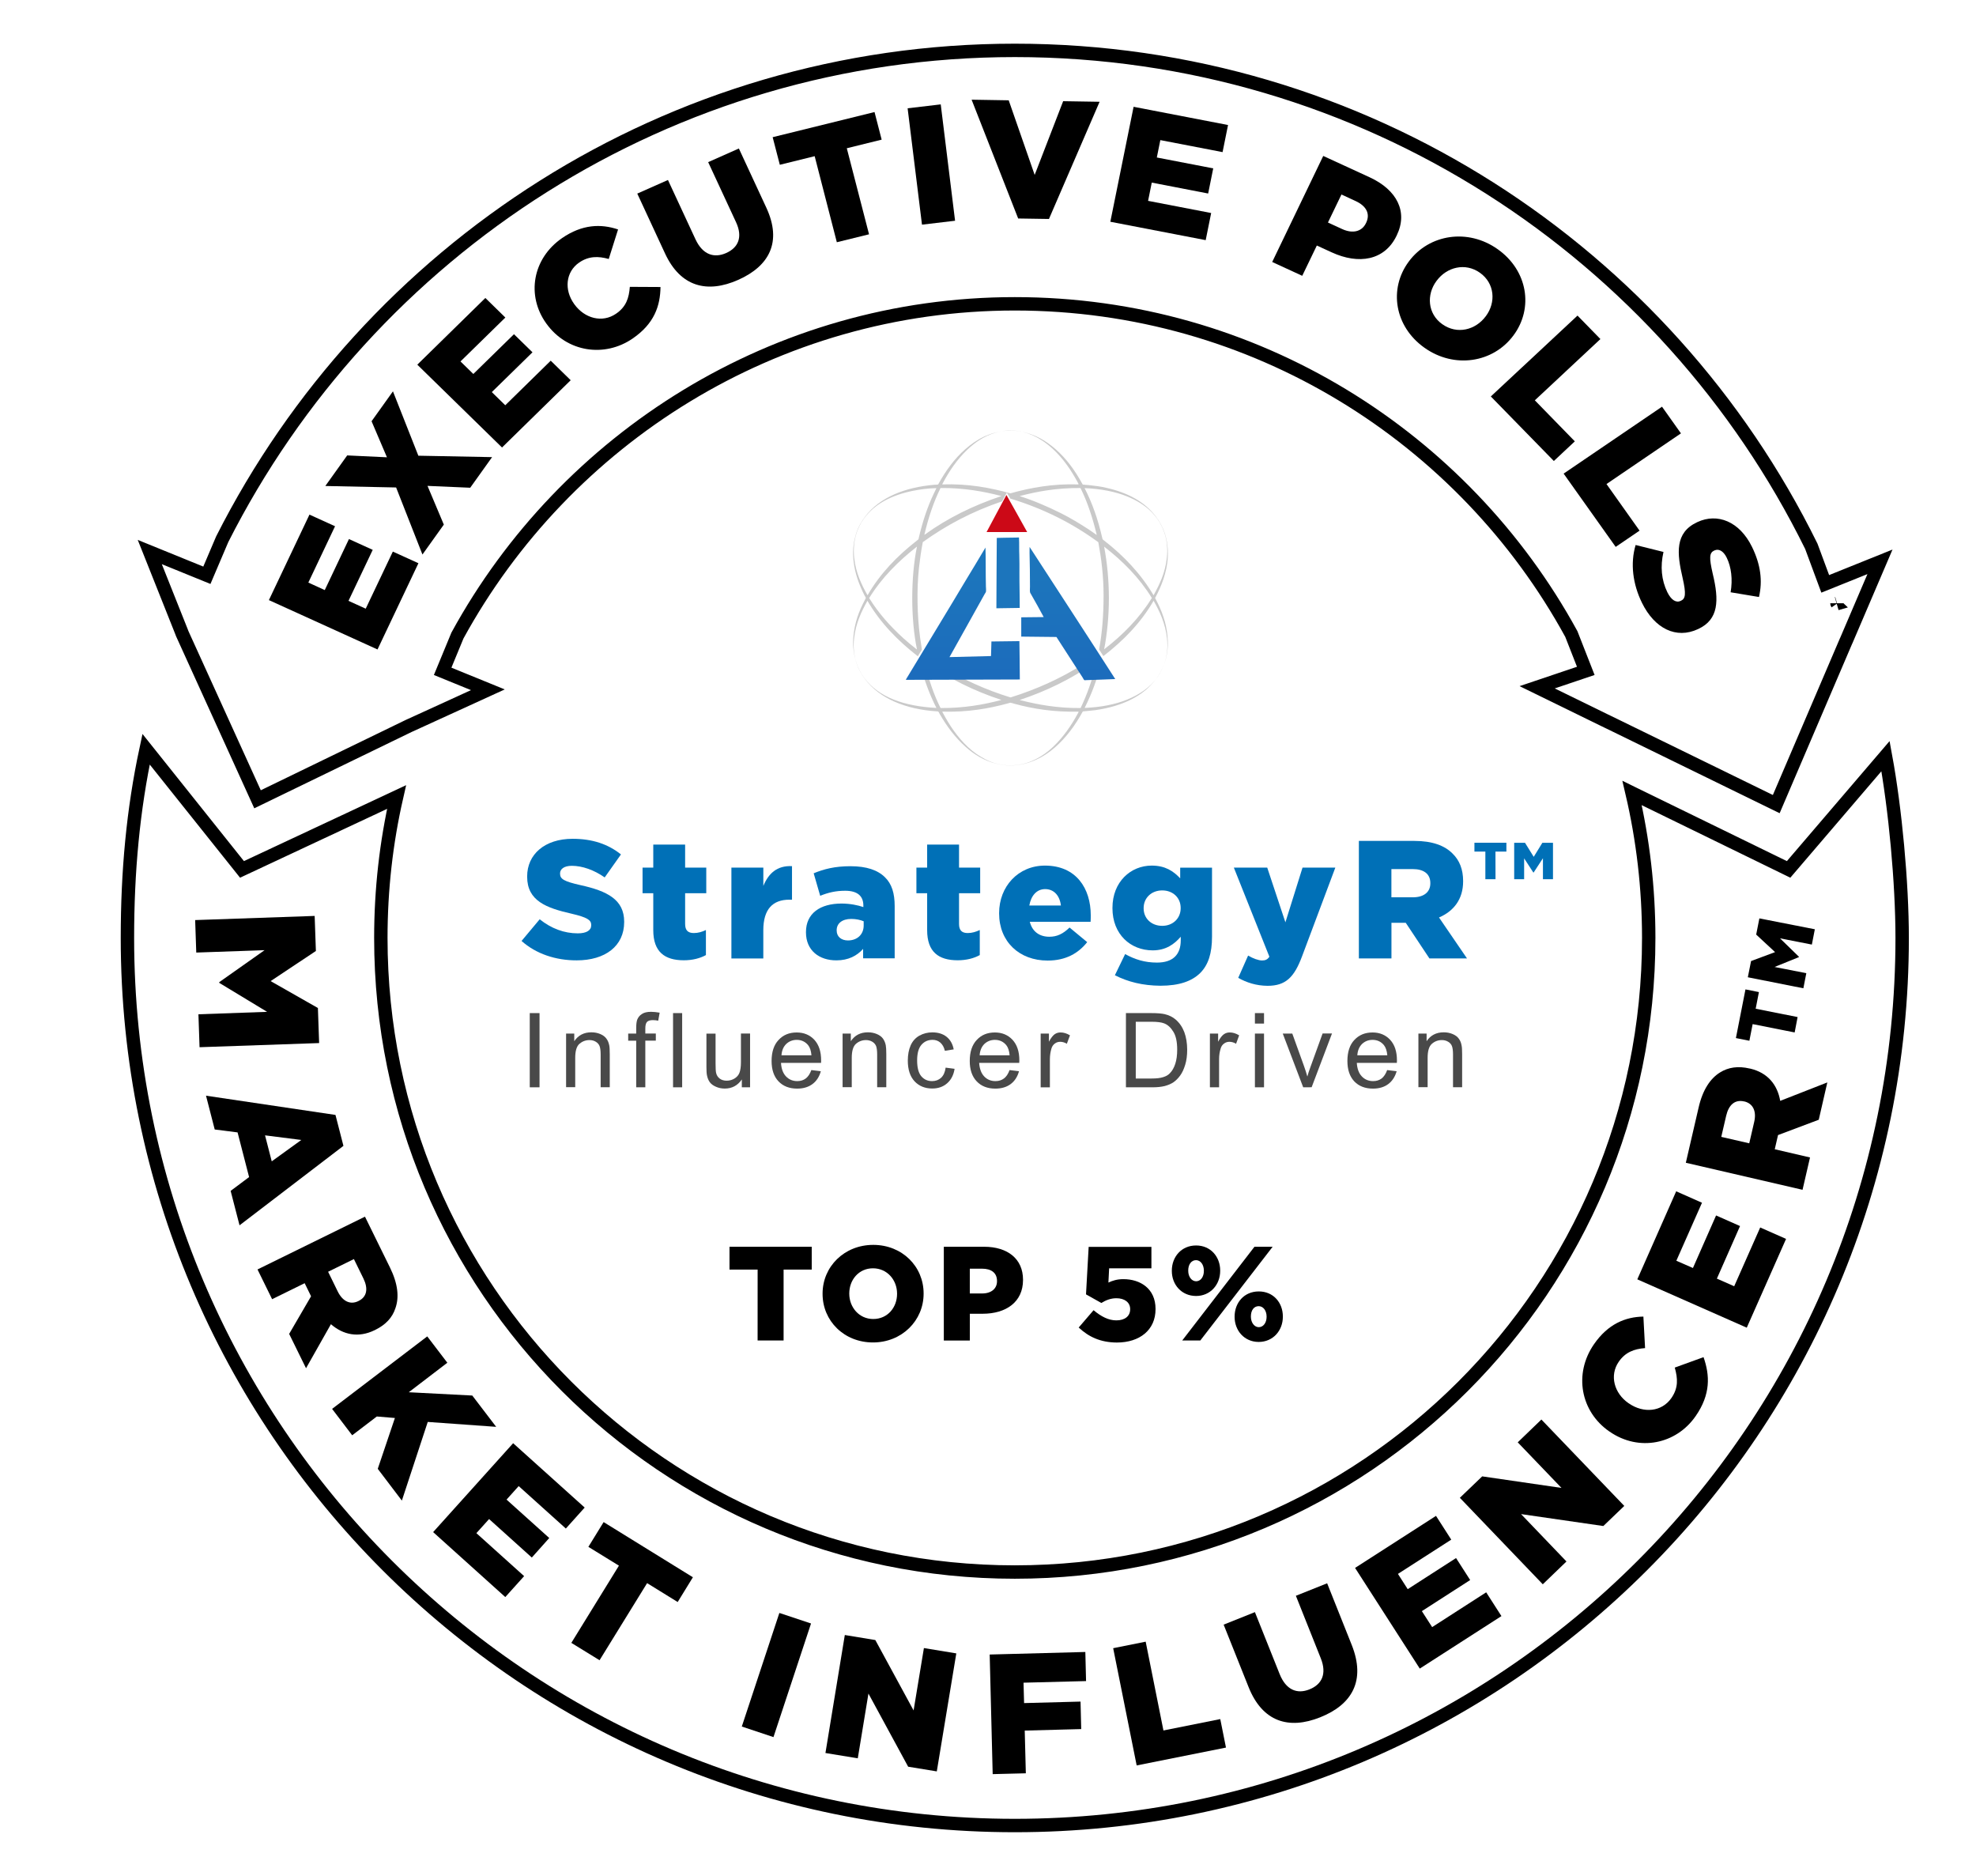 <?xml version="1.0" encoding="utf-8"?>
<!-- Generator: Adobe Illustrator 16.0.0, SVG Export Plug-In . SVG Version: 6.00 Build 0)  -->
<!DOCTYPE svg PUBLIC "-//W3C//DTD SVG 1.1//EN" "http://www.w3.org/Graphics/SVG/1.1/DTD/svg11.dtd">
<svg version="1.1" id="Layer_1" xmlns="http://www.w3.org/2000/svg" xmlns:xlink="http://www.w3.org/1999/xlink" x="0px" y="0px"
	 width="73.75px" height="70px" viewBox="0 0 73.75 70" enable-background="new 0 0 73.75 70" xml:space="preserve">
<path fill="none" stroke="#000000" stroke-miterlimit="10" d="M94.904-3.709"/>
<path fill="none" stroke="#000000" stroke-miterlimit="10" d="M95.417-9.374"/>
<g>
	<g>
		<path d="M11.744,34.178l0.046,1.308l-1.689,1.124l1.764,1.004l0.046,1.308l-4.463,0.155l-0.042-1.229l2.563-0.091l-1.784-1.08
			L8.182,36.65l1.693-1.194l-2.55,0.089l-0.041-1.212L11.744,34.178z"/>
		<path d="M12.521,41.604l0.297,1.154L8.94,45.723l-0.332-1.285l0.689-0.515l-0.43-1.667l-0.853-0.109l-0.325-1.261L12.521,41.604z
			 M10.142,43.336l1.104-0.798l-1.354-0.172L10.142,43.336z"/>
		<path d="M13.622,45.4l0.932,1.896c0.301,0.613,0.348,1.113,0.204,1.52c-0.113,0.349-0.362,0.619-0.76,0.813l-0.011,0.005
			c-0.612,0.301-1.18,0.174-1.636-0.221l-0.929,1.643l-0.63-1.281l0.817-1.403l-0.005-0.013l-0.233-0.476l-1.215,0.597l-0.545-1.11
			L13.622,45.4z M12.604,48.189c0.186,0.379,0.476,0.506,0.769,0.362l0.011-0.006c0.315-0.153,0.362-0.462,0.182-0.834l-0.357-0.728
			l-0.963,0.473L12.604,48.189z"/>
		<path d="M15.946,49.868l0.75,0.983l-1.44,1.101l2.371,0.123l0.892,1.168l-2.554-0.183l-0.966,2.935l-0.9-1.185l0.64-1.897
			l-0.675-0.056l-0.919,0.701l-0.75-0.985L15.946,49.868z"/>
		<path d="M19.152,53.854l2.67,2.401l-0.703,0.783l-1.76-1.584l-0.453,0.504l1.594,1.433l-0.651,0.729l-1.595-1.436L17.78,57.21
			l1.782,1.604l-0.703,0.781l-2.693-2.424L19.152,53.854z"/>
		<path d="M23.1,58.423l-1.14-0.702l0.569-0.924l3.332,2.059l-0.568,0.924l-1.141-0.705l-1.775,2.877l-1.053-0.648L23.1,58.423z"/>
		<path d="M29.088,60.188l1.182,0.393l-1.402,4.24l-1.182-0.394L29.088,60.188z"/>
		<path d="M31.531,61.011l1.139,0.188l1.428,2.627l0.385-2.328l1.209,0.199L34.964,66.1l-1.069-0.175l-1.482-2.729l-0.398,2.416
			l-1.207-0.198L31.531,61.011z"/>
		<path d="M36.938,61.739l3.57-0.095l0.027,1.086l-2.334,0.06l0.021,0.761l2.107-0.056l0.025,1.026l-2.108,0.056l0.041,1.594
			l-1.237,0.031L36.938,61.739z"/>
		<path d="M41.547,61.503l1.213-0.244l0.663,3.314l2.121-0.425l0.213,1.063l-3.333,0.667L41.547,61.503z"/>
		<path d="M46.6,62.952l-0.93-2.328l1.167-0.467l0.921,2.306c0.238,0.6,0.654,0.762,1.115,0.577
			c0.463-0.185,0.654-0.577,0.424-1.157l-0.931-2.336l1.167-0.466l0.917,2.299c0.534,1.34,0.006,2.231-1.175,2.701
			C48.098,64.552,47.117,64.249,46.6,62.952z"/>
		<path d="M50.575,58.507l3.021-1.942l0.569,0.887l-1.99,1.279L52.54,59.3l1.804-1.161l0.527,0.821l-1.803,1.16l0.384,0.596
			l2.017-1.298l0.569,0.887l-3.048,1.959L50.575,58.507z"/>
		<path d="M54.486,55.891l0.834-0.8l2.959,0.431l-1.633-1.701l0.883-0.851l3.094,3.224l-0.782,0.75l-3.071-0.445l1.695,1.768
			l-0.884,0.851L54.486,55.891z"/>
		<path d="M60.076,53.422l-0.012-0.007c-1.069-0.739-1.34-2.146-0.57-3.258c0.52-0.75,1.167-1.017,1.842-1.028l0.063,1.176
			c-0.405,0.029-0.739,0.154-0.982,0.508c-0.355,0.514-0.17,1.178,0.363,1.547l0.013,0.008c0.551,0.381,1.229,0.316,1.587-0.198
			c0.266-0.384,0.241-0.731,0.127-1.138l1.074-0.389c0.238,0.678,0.27,1.387-0.294,2.199C62.561,53.891,61.173,54.182,60.076,53.422
			z"/>
		<path d="M61.109,47.739l1.451-3.285l0.963,0.427l-0.957,2.164l0.619,0.271l0.864-1.961l0.894,0.396l-0.864,1.961l0.646,0.285
			l0.971-2.193l0.965,0.426l-1.467,3.313L61.109,47.739z"/>
		<path d="M62.92,43.389l0.477-2.06c0.152-0.664,0.436-1.084,0.799-1.31c0.31-0.194,0.676-0.248,1.104-0.147l0.016,0.002
			c0.664,0.153,1.022,0.608,1.127,1.205l1.758-0.688l-0.32,1.393l-1.521,0.572l-0.002,0.012l-0.119,0.517l1.316,0.306l-0.279,1.207
			L62.92,43.389z M65.471,41.868c0.096-0.408-0.049-0.691-0.365-0.767L65.092,41.1c-0.342-0.078-0.572,0.129-0.666,0.534
			l-0.183,0.789l1.044,0.24L65.471,41.868z"/>
	</g>
	<path fill="none" stroke="#000000" stroke-width="0.5" stroke-miterlimit="10" d="M68.561,22.511c0,0.003,0.002,0.008,0.004,0.011
		l-0.014,0.004 M68.123,21.787l-0.52-1.403C62.203,9.422,50.92,1.88,37.875,1.88c-12.924,0-24.121,7.445-29.581,18.241l-0.573,1.345
		L5.59,20.599l1.171,2.94l0.042,0.109l2.809,6.178l5.64-2.736l0.349-0.159l2.608-1.192l-1.688-0.688l0.552-1.336
		c4.018-7.344,11.842-12.378,20.803-12.378c8.959,0,16.756,4.979,20.771,12.322l0.539,1.375l-1.815,0.612l2.524,1.234l0.39,0.189
		l6.01,2.936l2.606-6.088l0.009-0.017l1.256-2.935L68.123,21.787z M70.373,28.215l-3.617,4.227l-5.779-2.82l-0.063-0.031
		c0.406,1.736,0.621,3.547,0.621,5.408c0,13.067-10.594,23.662-23.66,23.662c-13.067,0-23.661-10.595-23.661-23.662
		c0-1.807,0.201-3.566,0.587-5.257l-5.769,2.7l-3.58-4.485c-0.485,2.262-0.696,4.558-0.696,7.042
		c0,18.293,14.827,33.121,33.119,33.121c18.291,0,33.119-14.828,33.119-33.121C70.994,32.936,70.734,30.174,70.373,28.215z"/>
	<g>
		<path d="M65.414,38.215l-0.122,0.621l-0.503-0.1l0.357-1.816l0.502,0.1l-0.121,0.621l1.565,0.311l-0.11,0.574L65.414,38.215z"/>
		<path d="M65.234,36.467l0.121-0.605l0.896-0.334l-0.705-0.654l0.119-0.604l2.07,0.406l-0.111,0.571l-1.189-0.233l0.707,0.688
			l-0.002,0.013l-0.908,0.368l1.185,0.232l-0.11,0.563L65.234,36.467z"/>
	</g>
	<g>
		<g>
			<path fill="#C9C9C9" d="M37.621,16.064c0.063,0,0.127,0,0.189,0c0.088,0.005,0.176,0.017,0.256,0.031
				c0.564,0.103,0.974,0.354,1.332,0.667c0.408,0.357,0.727,0.798,0.994,1.288c0.004,0.004,0.01,0.021,0.016,0.026
				c0.011,0.009,0.008,0.006,0.02,0.007c0.075,0.012,0.152,0.012,0.225,0.02c0.228,0.023,0.434,0.053,0.635,0.099
				c0.795,0.18,1.436,0.518,1.855,1.077c0.284,0.375,0.471,0.854,0.442,1.51c-0.015,0.302-0.082,0.573-0.161,0.816
				c-0.084,0.247-0.184,0.467-0.298,0.682c-0.003,0.006-0.008,0.013-0.011,0.018c-0.006,0.019,0.013,0.038,0.023,0.061
				c0.211,0.403,0.396,0.858,0.439,1.411c0.054,0.68-0.146,1.172-0.419,1.544c-0.484,0.664-1.282,1.034-2.274,1.178
				c-0.143,0.021-0.292,0.027-0.447,0.046c-0.018,0.002-0.019,0-0.027,0.008c-0.006,0.005-0.006,0.012-0.012,0.021
				c-0.275,0.501-0.605,0.948-1.025,1.316c-0.205,0.18-0.441,0.34-0.711,0.461c-0.271,0.124-0.592,0.213-0.959,0.213
				c-0.192,0-0.357-0.028-0.518-0.067c-0.467-0.115-0.834-0.35-1.138-0.621c-0.397-0.354-0.698-0.756-0.972-1.228
				c-0.014-0.023-0.036-0.077-0.055-0.093c-0.012-0.012-0.019-0.008-0.041-0.01c-0.599-0.036-1.143-0.162-1.594-0.362
				c-0.455-0.202-0.828-0.477-1.107-0.849c-0.141-0.186-0.256-0.394-0.332-0.647c-0.073-0.249-0.123-0.544-0.1-0.87
				c0.043-0.58,0.213-1.008,0.424-1.413c0.014-0.027,0.049-0.081,0.043-0.1c-0.008-0.026-0.029-0.051-0.043-0.077
				c-0.043-0.082-0.082-0.168-0.119-0.251C32,21.631,31.88,21.27,31.846,20.807c-0.023-0.326,0.024-0.625,0.1-0.873
				c0.076-0.253,0.195-0.458,0.336-0.647c0.277-0.374,0.656-0.647,1.115-0.849c0.429-0.186,0.929-0.303,1.49-0.35
				c0.039-0.003,0.084,0.002,0.116-0.007c0.019-0.005,0.019-0.012,0.026-0.029c0.268-0.487,0.594-0.936,0.998-1.29
				C36.445,16.4,36.904,16.127,37.621,16.064z M40.242,18.034c-0.26-0.489-0.568-0.934-0.957-1.291
				c-0.197-0.181-0.424-0.349-0.688-0.473c-0.26-0.123-0.578-0.219-0.957-0.2c-0.093,0.003-0.183,0.013-0.264,0.025
				c-0.079,0.014-0.153,0.032-0.228,0.054c-0.429,0.126-0.758,0.359-1.047,0.633c-0.369,0.352-0.666,0.782-0.914,1.251
				c-0.008,0.013-0.018,0.027-0.018,0.043c0.971-0.032,1.797,0.125,2.543,0.333c0.746-0.209,1.572-0.364,2.541-0.333
				C40.258,18.061,40.249,18.047,40.242,18.034z M34.5,19.956c0.011,0.001,0.023-0.013,0.036-0.022
				c0.827-0.596,1.778-1.069,2.841-1.424c-0.684-0.176-1.408-0.307-2.273-0.3C34.844,18.734,34.648,19.322,34.5,19.956z
				 M38.055,18.512c0.545,0.172,1.051,0.395,1.532,0.633c0.36,0.179,0.699,0.387,1.026,0.597c0.103,0.066,0.203,0.141,0.299,0.208
				c0.006,0.003,0.014,0.009,0.021,0.007c-0.152-0.634-0.347-1.225-0.606-1.746C39.463,18.204,38.732,18.332,38.055,18.512z
				 M34.213,20.178c0.021-0.018,0.061-0.043,0.066-0.058c0.008-0.016,0.01-0.042,0.016-0.066c0.141-0.595,0.318-1.132,0.553-1.627
				c0.028-0.06,0.065-0.13,0.092-0.191c0.015-0.032,0.002-0.02-0.02-0.02c-0.293,0.006-0.58,0.046-0.846,0.099
				c-0.787,0.158-1.42,0.482-1.818,1.021c-0.264,0.354-0.443,0.852-0.375,1.483c0.061,0.559,0.271,0.992,0.498,1.394
				C32.852,21.396,33.488,20.745,34.213,20.178z M40.484,18.222c0.281,0.547,0.496,1.159,0.65,1.831
				c0.008,0.023,0.01,0.052,0.018,0.068s0.045,0.038,0.065,0.056c0.728,0.566,1.361,1.231,1.837,2.036
				c0.225-0.402,0.436-0.841,0.497-1.398c0.034-0.305,0.007-0.609-0.067-0.853c-0.221-0.728-0.737-1.16-1.412-1.436
				c-0.453-0.184-0.99-0.286-1.588-0.311C40.48,18.215,40.484,18.22,40.484,18.222z M37.579,18.382
				c-0.06,0.098-0.118,0.22-0.179,0.326c-1.117,0.378-2.092,0.896-2.959,1.522c-0.027,0.156-0.058,0.31-0.08,0.471
				c-0.022,0.158-0.041,0.319-0.062,0.485c-0.09,0.819-0.065,1.792,0.037,2.57c0.021,0.16,0.051,0.316,0.071,0.474
				c0.003,0.015-0.025,0.054-0.035,0.07c-0.04,0.068-0.079,0.125-0.116,0.189c-0.741-0.575-1.396-1.24-1.881-2.07
				c-0.226,0.402-0.435,0.841-0.498,1.4c-0.072,0.633,0.123,1.14,0.384,1.485c0.542,0.72,1.491,1.051,2.688,1.112
				c-0.25-0.495-0.459-1.041-0.603-1.633c0.06,0.002,0.123-0.003,0.179,0.002c0.146,0.592,0.332,1.146,0.58,1.636
				c0.862,0.005,1.592-0.123,2.271-0.302c-1.015-0.333-1.922-0.785-2.71-1.337c0.078,0,0.17,0,0.249,0c0.026,0,0.075-0.006,0.09,0
				c0.052,0.028,0.103,0.063,0.151,0.095c0.771,0.466,1.609,0.857,2.557,1.147c0.002,0,0.004,0,0.008,0
				c0.973-0.305,1.84-0.699,2.627-1.191c0.034-0.021,0.06-0.046,0.094-0.048c0.107-0.006,0.236-0.005,0.343-0.013
				c-0.802,0.559-1.709,1.01-2.729,1.349c0.684,0.175,1.41,0.307,2.275,0.3c0.242-0.501,0.436-1.055,0.58-1.652
				c0.061-0.001,0.128-0.007,0.182-0.004c-0.145,0.583-0.348,1.123-0.588,1.605c-0.006,0.014-0.02,0.029-0.018,0.046
				c0.598-0.026,1.134-0.127,1.586-0.312c0.447-0.183,0.834-0.44,1.1-0.8c0.26-0.351,0.454-0.856,0.383-1.488
				c-0.063-0.557-0.272-1-0.5-1.398c-0.481,0.831-1.135,1.493-1.875,2.065c-0.053-0.085-0.109-0.165-0.16-0.249
				c0.115-0.606,0.168-1.296,0.168-2.015c0-0.716-0.084-1.385-0.196-1.985c-0.944-0.692-2.032-1.251-3.284-1.628
				C37.664,18.531,37.621,18.456,37.579,18.382z M34.223,20.401c0-0.001-0.001-0.002-0.004-0.001
				c-0.689,0.541-1.309,1.155-1.779,1.917c0.353,0.572,0.795,1.06,1.277,1.499c0.151,0.137,0.314,0.272,0.475,0.396
				c0.008,0.006,0.02,0.019,0.031,0.017C33.988,23.094,33.99,21.532,34.223,20.401z M41.213,20.401c0-0.002-0.003-0.001-0.003,0.002
				c0.108,0.571,0.177,1.236,0.177,1.913c0,0.677-0.066,1.342-0.177,1.913c0.69-0.532,1.312-1.155,1.78-1.915
				C42.52,21.555,41.906,20.938,41.213,20.401z M37.859,26.261c-0.047-0.013-0.098-0.031-0.145-0.039
				c-0.017-0.002-0.054,0.013-0.078,0.02c-0.733,0.201-1.521,0.339-2.465,0.312c0,0.016,0.011,0.03,0.017,0.043
				c0.125,0.234,0.258,0.456,0.405,0.663c0.317,0.441,0.693,0.828,1.199,1.081c0.254,0.128,0.552,0.221,0.92,0.219
				c0.369,0,0.663-0.091,0.92-0.219c0.258-0.125,0.479-0.288,0.67-0.47c0.377-0.359,0.682-0.793,0.938-1.271
				c0.008-0.015,0.018-0.034,0.016-0.045C39.348,26.577,38.568,26.455,37.859,26.261z"/>
			<path fill="#CC0917" d="M38.337,19.853c-0.503,0-1.007,0-1.511,0c-0.002-0.016,0.011-0.028,0.018-0.041
				c0.112-0.212,0.229-0.429,0.344-0.645c0.123-0.234,0.251-0.468,0.375-0.697C37.82,18.929,38.086,19.396,38.337,19.853z"/>
			<path fill="#1C75BC" d="M38.059,22.685c-0.289,0.005-0.578,0.011-0.871,0.013c0.002-0.877,0.01-1.751,0.015-2.626
				c0.206-0.003,0.396-0.011,0.604-0.011c0.066,0,0.146-0.001,0.211-0.006c0.021-0.001,0.012,0.004,0.015,0.034
				c0.011,0.208,0,0.413,0.01,0.617c0.008,0.229,0.005,0.445,0.005,0.661C38.045,21.81,38.061,22.247,38.059,22.685z"/>
			
				<linearGradient id="SVGID_1_" gradientUnits="userSpaceOnUse" x1="9.87" y1="844.165" x2="9.87" y2="835.135" gradientTransform="matrix(1 0 0 1 30 -813.667)">
				<stop  offset="0" style="stop-color:#1C5FBC"/>
				<stop  offset="1" style="stop-color:#1C75BC"/>
			</linearGradient>
			<path fill="url(#SVGID_1_)" d="M38.43,20.413c1.064,1.641,2.141,3.285,3.194,4.926c-0.353,0.012-0.714,0.032-1.079,0.04
				c-0.023,0-0.055,0.007-0.07,0.003c-0.02-0.006-0.049-0.069-0.067-0.098c-0.323-0.5-0.658-1.02-0.979-1.515
				c-0.439-0.003-0.876-0.009-1.313-0.014c0-0.24,0-0.481,0-0.72c0.279-0.003,0.557-0.008,0.838-0.009
				c-0.146-0.279-0.316-0.573-0.479-0.863c-0.012-0.02-0.025-0.042-0.029-0.058c-0.014-0.055-0.004-0.138-0.004-0.21
				c0-0.217-0.004-0.414-0.004-0.633c0-0.286-0.018-0.562-0.01-0.841C38.428,20.417,38.426,20.413,38.43,20.413z"/>
			
				<linearGradient id="SVGID_2_" gradientUnits="userSpaceOnUse" x1="5.937" y1="844.164" x2="5.937" y2="835.136" gradientTransform="matrix(1 0 0 1 30 -813.667)">
				<stop  offset="0" style="stop-color:#1C5FBC"/>
				<stop  offset="1" style="stop-color:#1C75BC"/>
			</linearGradient>
			<path fill="url(#SVGID_2_)" d="M36.781,20.432c0.014,0.47,0.004,0.965,0.016,1.447c0.002,0.07,0.012,0.152,0,0.208
				c-0.004,0.021-0.029,0.049-0.044,0.076c-0.435,0.792-0.88,1.569-1.315,2.357c0.515-0.015,1.03-0.027,1.549-0.039
				c0.009-0.179,0.009-0.365,0.016-0.544c0.35-0.003,0.695-0.009,1.044-0.013c0.006,0.477,0.014,0.952,0.016,1.431
				c-1.42,0.002-2.834,0.008-4.25,0.013c-0.004-0.014,0.008-0.027,0.014-0.038c0.732-1.216,1.479-2.435,2.209-3.659
				c0.123-0.206,0.248-0.413,0.373-0.617C36.531,20.848,36.658,20.641,36.781,20.432z"/>
		</g>
		<g>
			<g>
				<path fill="#0070B7" d="M55.438,31.778h-0.408v-0.33h1.193v0.33h-0.408l0.002,1.029h-0.379V31.778z"/>
				<path fill="#0070B7" d="M56.52,31.448h0.397l0.326,0.525l0.323-0.525h0.396v1.359h-0.375v-0.781l-0.348,0.533h-0.01
					l-0.344-0.529v0.777h-0.371v-1.359H56.52z"/>
			</g>
			<g>
				<path fill="#0070B7" d="M19.466,35.112l0.677-0.809c0.433,0.346,0.914,0.525,1.422,0.525c0.325,0,0.501-0.112,0.501-0.299
					v-0.015c0-0.182-0.145-0.282-0.737-0.42c-0.935-0.213-1.654-0.476-1.654-1.378v-0.014c0-0.813,0.646-1.402,1.697-1.402
					c0.745,0,1.327,0.202,1.804,0.583l-0.607,0.858c-0.4-0.28-0.839-0.433-1.228-0.433c-0.294,0-0.438,0.126-0.438,0.282v0.012
					c0,0.201,0.15,0.288,0.758,0.426c1.01,0.221,1.635,0.545,1.635,1.365v0.014c0,0.896-0.707,1.429-1.771,1.429
					C20.745,35.839,20.005,35.594,19.466,35.112z"/>
				<path fill="#0070B7" d="M24.382,34.71v-1.379h-0.4v-0.956h0.4v-0.859h1.189v0.859h0.789v0.956h-0.789v1.146
					c0,0.238,0.105,0.34,0.326,0.34c0.157,0,0.309-0.045,0.45-0.113v0.935c-0.214,0.118-0.494,0.194-0.826,0.194
					C24.809,35.833,24.382,35.52,24.382,34.71z"/>
				<path fill="#0070B7" d="M27.3,32.375h1.19v0.683c0.193-0.463,0.507-0.764,1.07-0.738v1.252h-0.1
					c-0.619,0-0.971,0.355-0.971,1.14v1.054h-1.191v-3.39L27.3,32.375L27.3,32.375z"/>
				<path fill="#0070B7" d="M30.081,34.792V34.78c0-0.701,0.533-1.064,1.328-1.064c0.313,0,0.621,0.063,0.814,0.132V33.79
					c0-0.353-0.219-0.551-0.678-0.551c-0.355,0-0.631,0.067-0.933,0.188l-0.243-0.84c0.381-0.157,0.789-0.264,1.37-0.264
					c0.607,0,1.021,0.146,1.29,0.412c0.258,0.25,0.363,0.603,0.363,1.077v1.948h-1.178v-0.352c-0.231,0.259-0.551,0.428-0.995,0.428
					C30.577,35.839,30.081,35.469,30.081,34.792z M32.235,34.534v-0.156c-0.117-0.051-0.287-0.088-0.463-0.088
					c-0.344,0-0.545,0.171-0.545,0.42v0.014c0,0.23,0.176,0.369,0.42,0.369C31.991,35.093,32.235,34.874,32.235,34.534z"/>
				<path fill="#0070B7" d="M34.604,34.71v-1.379h-0.401v-0.956h0.401v-0.859h1.19v0.859h0.789v0.956h-0.789v1.146
					c0,0.238,0.105,0.34,0.324,0.34c0.156,0,0.309-0.045,0.45-0.113v0.935c-0.213,0.118-0.493,0.194-0.825,0.194
					C35.029,35.833,34.604,35.52,34.604,34.71z"/>
				<path fill="#0070B7" d="M37.29,34.085v-0.014c0-0.988,0.709-1.771,1.711-1.771c1.17,0,1.709,0.857,1.709,1.854
					c0,0.074,0,0.164-0.006,0.243h-2.269c0.094,0.37,0.363,0.558,0.732,0.558c0.281,0,0.508-0.106,0.752-0.344l0.658,0.545
					c-0.328,0.414-0.797,0.688-1.475,0.688C38.042,35.845,37.29,35.137,37.29,34.085z M39.596,33.79
					c-0.044-0.377-0.265-0.613-0.589-0.613c-0.313,0-0.526,0.244-0.59,0.613H39.596z"/>
				<path fill="#0070B7" d="M41.611,36.391l0.382-0.789c0.364,0.199,0.728,0.317,1.187,0.317c0.594,0,0.889-0.294,0.889-0.832
					v-0.133c-0.238,0.275-0.551,0.509-1.047,0.509c-0.832,0-1.502-0.603-1.502-1.572v-0.013c0-0.977,0.684-1.578,1.465-1.578
					c0.508,0,0.809,0.207,1.063,0.475v-0.398h1.188v2.574c0,0.619-0.137,1.051-0.438,1.354c-0.309,0.307-0.783,0.478-1.49,0.478
					C42.65,36.777,42.1,36.641,41.611,36.391z M44.066,33.891v-0.013c0-0.376-0.287-0.652-0.688-0.652
					c-0.405,0-0.694,0.282-0.694,0.658v0.013c0,0.375,0.289,0.651,0.694,0.651C43.779,34.548,44.066,34.266,44.066,33.891z"/>
				<path fill="#0070B7" d="M46.214,36.489l0.369-0.832c0.188,0.112,0.39,0.183,0.521,0.183c0.119,0,0.201-0.031,0.273-0.14
					l-1.326-3.324h1.246l0.678,2.041l0.639-2.041h1.224l-1.241,3.308c-0.294,0.787-0.613,1.102-1.289,1.102
					C46.884,36.782,46.527,36.665,46.214,36.489z"/>
				<path fill="#0070B7" d="M50.718,31.379h2.072c0.67,0,1.133,0.175,1.428,0.476c0.257,0.251,0.39,0.59,0.39,1.021v0.013
					c0,0.67-0.355,1.114-0.9,1.347l1.045,1.528H53.35l-0.883-1.329h-0.014h-0.52v1.329h-1.216V31.379L50.718,31.379z M52.732,33.483
					c0.416,0,0.652-0.199,0.652-0.52v-0.012c0-0.347-0.252-0.521-0.656-0.521h-0.797v1.053H52.732z"/>
			</g>
			<g>
				<path fill="#494949" d="M19.772,40.573v-2.769h0.365v2.769H19.772z"/>
				<path fill="#494949" d="M21.128,40.573v-2.005h0.305v0.285c0.148-0.221,0.359-0.332,0.639-0.332
					c0.121,0,0.232,0.022,0.334,0.065c0.102,0.044,0.178,0.101,0.227,0.171c0.053,0.07,0.086,0.154,0.106,0.251
					c0.013,0.063,0.019,0.175,0.019,0.331v1.232h-0.34v-1.221c0-0.139-0.013-0.24-0.039-0.312c-0.026-0.067-0.073-0.124-0.141-0.164
					c-0.066-0.041-0.146-0.063-0.236-0.063c-0.146,0-0.271,0.049-0.377,0.141c-0.104,0.092-0.156,0.267-0.156,0.521v1.096h-0.34
					L21.128,40.573L21.128,40.573z"/>
				<path fill="#494949" d="M23.745,40.573v-1.74h-0.299v-0.265h0.299v-0.213c0-0.137,0.014-0.235,0.037-0.303
					c0.033-0.087,0.09-0.16,0.174-0.213c0.082-0.057,0.196-0.083,0.346-0.083c0.097,0,0.201,0.013,0.318,0.032l-0.053,0.299
					c-0.07-0.014-0.136-0.021-0.199-0.021c-0.104,0-0.176,0.022-0.22,0.067c-0.042,0.046-0.063,0.126-0.063,0.247v0.186h0.392v0.265
					h-0.392v1.742H23.745L23.745,40.573z"/>
				<path fill="#494949" d="M25.12,40.573v-2.769h0.34v2.769H25.12z"/>
				<path fill="#494949" d="M27.687,40.573V40.28c-0.156,0.227-0.367,0.34-0.637,0.34c-0.117,0-0.229-0.022-0.33-0.068
					c-0.104-0.045-0.18-0.102-0.229-0.17c-0.05-0.069-0.084-0.153-0.104-0.253c-0.015-0.066-0.021-0.173-0.021-0.316V38.57h0.341
					v1.111c0,0.18,0.006,0.299,0.021,0.358c0.021,0.09,0.067,0.158,0.136,0.211c0.07,0.051,0.155,0.076,0.258,0.076
					s0.197-0.025,0.286-0.077c0.091-0.055,0.154-0.125,0.19-0.216c0.035-0.091,0.056-0.222,0.056-0.394v-1.072h0.341v2.005H27.687
					L27.687,40.573z"/>
				<path fill="#494949" d="M30.282,39.93l0.354,0.043c-0.057,0.204-0.158,0.363-0.309,0.477c-0.15,0.113-0.342,0.172-0.574,0.172
					c-0.293,0-0.525-0.09-0.697-0.271c-0.172-0.181-0.258-0.434-0.258-0.76c0-0.337,0.086-0.602,0.261-0.785
					c0.174-0.188,0.397-0.279,0.676-0.279c0.269,0,0.487,0.091,0.658,0.272c0.169,0.185,0.254,0.438,0.254,0.772
					c0,0.02,0,0.049-0.002,0.09h-1.496c0.013,0.22,0.075,0.389,0.187,0.506c0.112,0.117,0.252,0.175,0.42,0.175
					c0.125,0,0.23-0.032,0.318-0.099C30.162,40.176,30.231,40.07,30.282,39.93z M29.167,39.379h1.119
					c-0.014-0.169-0.057-0.296-0.127-0.382c-0.109-0.129-0.25-0.194-0.422-0.194c-0.156,0-0.287,0.053-0.395,0.155
					C29.237,39.063,29.179,39.202,29.167,39.379z"/>
				<path fill="#494949" d="M31.448,40.573v-2.005h0.307v0.285c0.146-0.221,0.359-0.332,0.639-0.332c0.12,0,0.23,0.022,0.333,0.065
					c0.103,0.044,0.178,0.101,0.229,0.171c0.049,0.07,0.086,0.154,0.104,0.251c0.012,0.063,0.019,0.175,0.019,0.331v1.232h-0.341
					v-1.221c0-0.139-0.013-0.24-0.038-0.312c-0.027-0.067-0.074-0.124-0.142-0.164c-0.068-0.041-0.146-0.063-0.236-0.063
					c-0.146,0-0.271,0.049-0.376,0.141c-0.104,0.092-0.156,0.267-0.156,0.521v1.096h-0.342V40.573z"/>
				<path fill="#494949" d="M35.294,39.839l0.334,0.044c-0.035,0.229-0.129,0.411-0.279,0.541c-0.15,0.131-0.336,0.194-0.555,0.194
					c-0.273,0-0.494-0.091-0.662-0.271c-0.166-0.18-0.25-0.436-0.25-0.771c0-0.216,0.035-0.405,0.106-0.567
					c0.072-0.162,0.183-0.283,0.328-0.365c0.146-0.08,0.308-0.121,0.479-0.121c0.217,0,0.396,0.055,0.533,0.164
					c0.139,0.111,0.228,0.268,0.267,0.471l-0.33,0.053c-0.032-0.137-0.089-0.234-0.168-0.305c-0.079-0.068-0.177-0.104-0.289-0.104
					c-0.172,0-0.312,0.063-0.418,0.186s-0.16,0.314-0.16,0.582c0,0.271,0.052,0.465,0.153,0.588c0.104,0.123,0.24,0.184,0.404,0.184
					c0.135,0,0.246-0.042,0.336-0.123C35.214,40.135,35.271,40.009,35.294,39.839z"/>
				<path fill="#494949" d="M37.68,39.93l0.352,0.043c-0.055,0.204-0.158,0.363-0.307,0.477c-0.15,0.113-0.343,0.172-0.575,0.172
					c-0.294,0-0.525-0.09-0.697-0.271c-0.172-0.181-0.259-0.434-0.259-0.76c0-0.337,0.087-0.602,0.261-0.785
					c0.174-0.188,0.398-0.279,0.676-0.279c0.27,0,0.486,0.091,0.658,0.272c0.17,0.185,0.256,0.438,0.256,0.772
					c0,0.02-0.002,0.049-0.004,0.09h-1.496c0.015,0.22,0.076,0.389,0.188,0.506c0.11,0.117,0.252,0.175,0.419,0.175
					c0.125,0,0.23-0.032,0.319-0.099C37.561,40.176,37.628,40.07,37.68,39.93z M36.563,39.379h1.119
					c-0.014-0.169-0.057-0.296-0.127-0.382c-0.109-0.129-0.25-0.194-0.422-0.194c-0.156,0-0.287,0.053-0.396,0.155
					C36.634,39.063,36.575,39.202,36.563,39.379z"/>
				<path fill="#494949" d="M38.841,40.573v-2.005h0.308v0.304c0.076-0.144,0.149-0.233,0.215-0.28
					c0.066-0.046,0.141-0.066,0.219-0.066c0.115,0,0.232,0.035,0.352,0.108l-0.117,0.314c-0.084-0.05-0.166-0.073-0.25-0.073
					c-0.073,0-0.143,0.021-0.199,0.066c-0.061,0.043-0.102,0.105-0.127,0.187c-0.036,0.122-0.057,0.254-0.057,0.396v1.05H38.841
					L38.841,40.573z"/>
				<path fill="#494949" d="M42.023,40.573v-2.769h0.953c0.217,0,0.381,0.014,0.492,0.039c0.16,0.037,0.295,0.104,0.406,0.198
					c0.146,0.124,0.254,0.28,0.328,0.474c0.07,0.192,0.107,0.411,0.107,0.658c0,0.21-0.023,0.396-0.074,0.559
					c-0.049,0.162-0.111,0.298-0.188,0.402c-0.076,0.105-0.16,0.189-0.252,0.252c-0.092,0.062-0.201,0.107-0.33,0.141
					c-0.131,0.031-0.277,0.046-0.445,0.046H42.023L42.023,40.573z M42.391,40.245h0.592c0.184,0,0.326-0.017,0.432-0.052
					c0.104-0.032,0.188-0.079,0.246-0.143c0.088-0.088,0.154-0.203,0.203-0.352c0.049-0.146,0.072-0.324,0.072-0.532
					c0-0.29-0.047-0.513-0.144-0.667c-0.095-0.156-0.209-0.262-0.347-0.313c-0.098-0.039-0.256-0.059-0.475-0.059h-0.58V40.245
					L42.391,40.245z"/>
				<path fill="#494949" d="M45.157,40.573v-2.005h0.307v0.304c0.076-0.144,0.149-0.233,0.216-0.28
					c0.067-0.046,0.139-0.066,0.219-0.066c0.115,0,0.229,0.035,0.35,0.108l-0.115,0.314c-0.084-0.05-0.168-0.073-0.25-0.073
					c-0.072,0-0.141,0.021-0.199,0.066c-0.061,0.043-0.104,0.105-0.127,0.187C45.52,39.25,45.5,39.382,45.5,39.523v1.05H45.157
					L45.157,40.573z"/>
				<path fill="#494949" d="M46.837,38.195v-0.391h0.34v0.391H46.837z M46.837,40.573v-2.005h0.34v2.005H46.837z"/>
				<path fill="#494949" d="M48.639,40.573l-0.763-2.005h0.356l0.433,1.201c0.047,0.129,0.09,0.265,0.129,0.403
					c0.028-0.106,0.069-0.233,0.125-0.382l0.444-1.225h0.351l-0.76,2.006L48.639,40.573L48.639,40.573L48.639,40.573z"/>
				<path fill="#494949" d="M51.773,39.93l0.354,0.043c-0.058,0.204-0.16,0.363-0.31,0.477s-0.342,0.172-0.573,0.172
					c-0.293,0-0.527-0.09-0.699-0.271c-0.17-0.181-0.256-0.434-0.256-0.76c0-0.337,0.086-0.602,0.26-0.785
					c0.175-0.188,0.4-0.279,0.679-0.279c0.268,0,0.485,0.091,0.655,0.272c0.171,0.185,0.255,0.438,0.255,0.772
					c0,0.02,0,0.049-0.003,0.09h-1.495c0.014,0.22,0.075,0.389,0.188,0.506c0.111,0.117,0.254,0.175,0.42,0.175
					c0.125,0,0.23-0.032,0.32-0.099C51.652,40.176,51.723,40.07,51.773,39.93z M50.659,39.379h1.12
					c-0.016-0.169-0.059-0.296-0.129-0.382c-0.108-0.129-0.248-0.194-0.422-0.194c-0.156,0-0.287,0.053-0.395,0.155
					C50.729,39.063,50.671,39.202,50.659,39.379z"/>
				<path fill="#494949" d="M52.939,40.573v-2.005h0.306v0.285c0.147-0.221,0.36-0.332,0.639-0.332c0.121,0,0.232,0.022,0.334,0.065
					c0.103,0.044,0.179,0.101,0.228,0.171c0.053,0.07,0.088,0.154,0.104,0.251c0.015,0.063,0.021,0.175,0.021,0.331v1.232h-0.34
					v-1.221c0-0.139-0.013-0.24-0.039-0.312c-0.025-0.067-0.072-0.124-0.142-0.164c-0.065-0.041-0.146-0.063-0.235-0.063
					c-0.146,0-0.271,0.049-0.375,0.141c-0.105,0.092-0.157,0.267-0.157,0.521v1.096h-0.343V40.573z"/>
			</g>
		</g>
	</g>
	<polyline fill="none" points="61.5,31.22 62.434,31.22 66.5,31.22 	"/>
	<path fill="#FF0000" stroke="#000000" stroke-miterlimit="10" d="M63.842,21.776"/>
	<path fill="none" stroke="#000000" stroke-miterlimit="10" d="M66.945,38.111"/>
	<path fill="none" stroke="#000000" stroke-miterlimit="10" d="M9.162,38.111"/>
	<path fill="none" stroke="#000000" stroke-miterlimit="10" d="M9.674,32.448"/>
	<polyline fill="none" points="61.5,31.22 62.314,31.22 66.5,31.22 	"/>
	<path fill="#FF0000" stroke="#000000" stroke-miterlimit="10" d="M63.727,21.776"/>
	<g>
		<path d="M10.036,22.393l1.514-3.19l0.955,0.434l-0.997,2.102l0.613,0.28l0.903-1.904l0.887,0.403l-0.904,1.903l0.643,0.292
			l1.012-2.13l0.955,0.434l-1.527,3.218L10.036,22.393z"/>
		<path d="M14.784,18.19l-2.642-0.055l0.816-1.141l1.484,0.07l-0.574-1.345l0.798-1.116l0.948,2.402l2.752,0.053L17.55,18.2
			l-1.594-0.069l0.609,1.445l-0.798,1.116L14.784,18.19z"/>
		<path d="M15.575,13.608l2.54-2.489l0.746,0.73l-1.674,1.638l0.479,0.468l1.517-1.484l0.691,0.675l-1.518,1.485l0.502,0.491
			l1.697-1.663l0.745,0.729l-2.563,2.51L15.575,13.608z"/>
		<path d="M20.396,12.08l-0.008-0.01c-0.749-1.042-0.516-2.424,0.592-3.187c0.747-0.514,1.447-0.537,2.088-0.321L22.72,9.664
			c-0.393-0.111-0.75-0.109-1.101,0.131c-0.512,0.352-0.567,1.024-0.192,1.545l0.007,0.011c0.386,0.536,1.047,0.708,1.559,0.355
			c0.382-0.262,0.482-0.59,0.514-1.002l1.145,0.006c-0.01,0.703-0.229,1.365-1.038,1.921C22.566,13.352,21.164,13.147,20.396,12.08z
			"/>
		<path d="M24.822,9.46l-1.037-2.236l1.145-0.508l1.027,2.212c0.268,0.575,0.69,0.715,1.145,0.514
			c0.453-0.201,0.628-0.594,0.369-1.151l-1.04-2.241l1.146-0.509l1.024,2.207c0.597,1.286,0.107,2.182-1.05,2.696
			C26.395,10.957,25.4,10.706,24.822,9.46z"/>
		<path d="M30.406,5.828l-1.301,0.321l-0.267-1.03l3.802-0.938l0.266,1.03l-1.301,0.321l0.83,3.211l-1.202,0.296L30.406,5.828z"/>
		<path d="M33.875,4.041l1.236-0.146l0.535,4.342l-1.235,0.146L33.875,4.041z"/>
		<path d="M36.263,3.72l1.385,0.023l0.969,2.784l1.063-2.751l1.36,0.022l-1.89,4.373l-1.149-0.018L36.263,3.72z"/>
		<path d="M42.309,3.985l3.525,0.68L45.63,5.676l-2.323-0.448l-0.131,0.649l2.105,0.406l-0.189,0.938l-2.105-0.407L42.85,7.495
			l2.354,0.454L45,8.961l-3.559-0.686L42.309,3.985z"/>
		<path d="M49.387,5.819l1.733,0.797c1.021,0.471,1.435,1.288,1.012,2.164l-0.006,0.012c-0.446,0.933-1.418,1.087-2.424,0.624
			l-0.554-0.254l-0.545,1.13l-1.121-0.516L49.387,5.819z M50.093,8.547c0.397,0.184,0.74,0.092,0.888-0.219l0.006-0.011
			c0.164-0.339,0.009-0.632-0.396-0.817l-0.524-0.242l-0.504,1.045L50.093,8.547z"/>
		<path d="M52.577,9.764l0.007-0.01c0.756-1.016,2.205-1.245,3.318-0.452c1.117,0.793,1.341,2.193,0.588,3.21l-0.008,0.01
			c-0.756,1.017-2.205,1.246-3.319,0.453C52.047,12.182,51.824,10.78,52.577,9.764z M55.45,11.805l0.008-0.01
			c0.38-0.51,0.332-1.223-0.222-1.616C54.689,9.79,54,9.964,53.621,10.475l-0.008,0.01c-0.379,0.51-0.332,1.223,0.217,1.612
			C54.382,12.491,55.07,12.316,55.45,11.805z"/>
		<path d="M58.877,11.776l0.855,0.876l-2.448,2.286l1.493,1.531l-0.783,0.733l-2.352-2.408L58.877,11.776z"/>
		<path d="M62.031,15.176l0.707,0.995l-2.779,1.891l1.234,1.739l-0.891,0.606l-1.943-2.734L62.031,15.176z"/>
		<path d="M61.046,20.337l1.04,0.259c-0.124,0.538-0.078,1.049,0.145,1.505c0.146,0.292,0.326,0.402,0.498,0.321l0.011-0.006
			c0.168-0.078,0.196-0.25,0.061-0.846c-0.217-0.931-0.292-1.692,0.536-2.081l0.012-0.006c0.75-0.352,1.575-0.026,2.039,0.92
			c0.329,0.67,0.401,1.28,0.262,1.874l-1.058-0.176c0.081-0.481,0.026-0.94-0.146-1.291c-0.129-0.265-0.309-0.339-0.451-0.272
			l-0.014,0.004c-0.184,0.087-0.196,0.26-0.057,0.866c0.243,1.001,0.221,1.705-0.533,2.059l-0.012,0.006
			c-0.822,0.386-1.624-0.02-2.095-0.977C60.941,21.799,60.841,21.03,61.046,20.337z"/>
	</g>
	<g>
		<g>
			<path d="M28.277,47.375h-1.05v-0.852h3.069v0.852h-1.05v2.646h-0.97L28.277,47.375L28.277,47.375z"/>
			<path d="M30.701,48.282v-0.011c0-1.006,0.81-1.818,1.891-1.818c1.081,0,1.88,0.806,1.88,1.813v0.008c0,1.004-0.81,1.82-1.89,1.82
				C31.501,50.094,30.701,49.288,30.701,48.282z M33.481,48.282v-0.011c0-0.504-0.364-0.944-0.9-0.944
				c-0.529,0-0.884,0.431-0.884,0.938v0.008c0,0.506,0.365,0.946,0.894,0.946C33.126,49.22,33.481,48.789,33.481,48.282z"/>
			<path d="M35.227,46.523h1.5c0.886,0,1.455,0.455,1.455,1.229v0.011c0,0.826-0.637,1.26-1.506,1.26h-0.479v1h-0.971v-3.498h0.001
				V46.523z M36.656,48.266c0.345,0,0.555-0.183,0.555-0.455V47.8c0-0.302-0.21-0.459-0.561-0.459h-0.454v0.925H36.656z"/>
			<path d="M40.26,49.537l0.555-0.646c0.285,0.237,0.557,0.379,0.851,0.379c0.319,0,0.515-0.16,0.515-0.412v-0.01
				c0-0.25-0.209-0.404-0.515-0.404c-0.215,0-0.396,0.076-0.56,0.177l-0.573-0.321l0.099-1.773h2.342v0.801h-1.578l-0.027,0.531
				c0.16-0.074,0.326-0.127,0.56-0.127c0.63,0,1.199,0.353,1.199,1.109v0.012c0,0.778-0.594,1.244-1.444,1.244
				C41.061,50.094,40.625,49.878,40.26,49.537z"/>
			<path d="M43.736,47.425v-0.011c0-0.516,0.359-0.939,0.906-0.939s0.899,0.426,0.899,0.935v0.011c0,0.516-0.364,0.939-0.903,0.939
				C44.098,48.357,43.736,47.939,43.736,47.425z M46.82,46.523h0.679l-2.7,3.498h-0.675L46.82,46.523z M44.932,47.425v-0.011
				c0-0.221-0.123-0.391-0.293-0.391c-0.177,0-0.291,0.164-0.291,0.385v0.011c0,0.228,0.131,0.392,0.297,0.392
				C44.813,47.809,44.932,47.646,44.932,47.425z M46.079,49.139v-0.011c0-0.515,0.354-0.938,0.903-0.938
				c0.545,0,0.898,0.42,0.898,0.935v0.01c0,0.513-0.363,0.94-0.904,0.94C46.438,50.073,46.079,49.648,46.079,49.139z M47.273,49.139
				v-0.011c0-0.224-0.127-0.388-0.295-0.388c-0.182,0-0.291,0.158-0.291,0.383v0.01c0,0.221,0.131,0.391,0.295,0.391
				C47.152,49.523,47.273,49.357,47.273,49.139z"/>
		</g>
	</g>
</g>
</svg>
